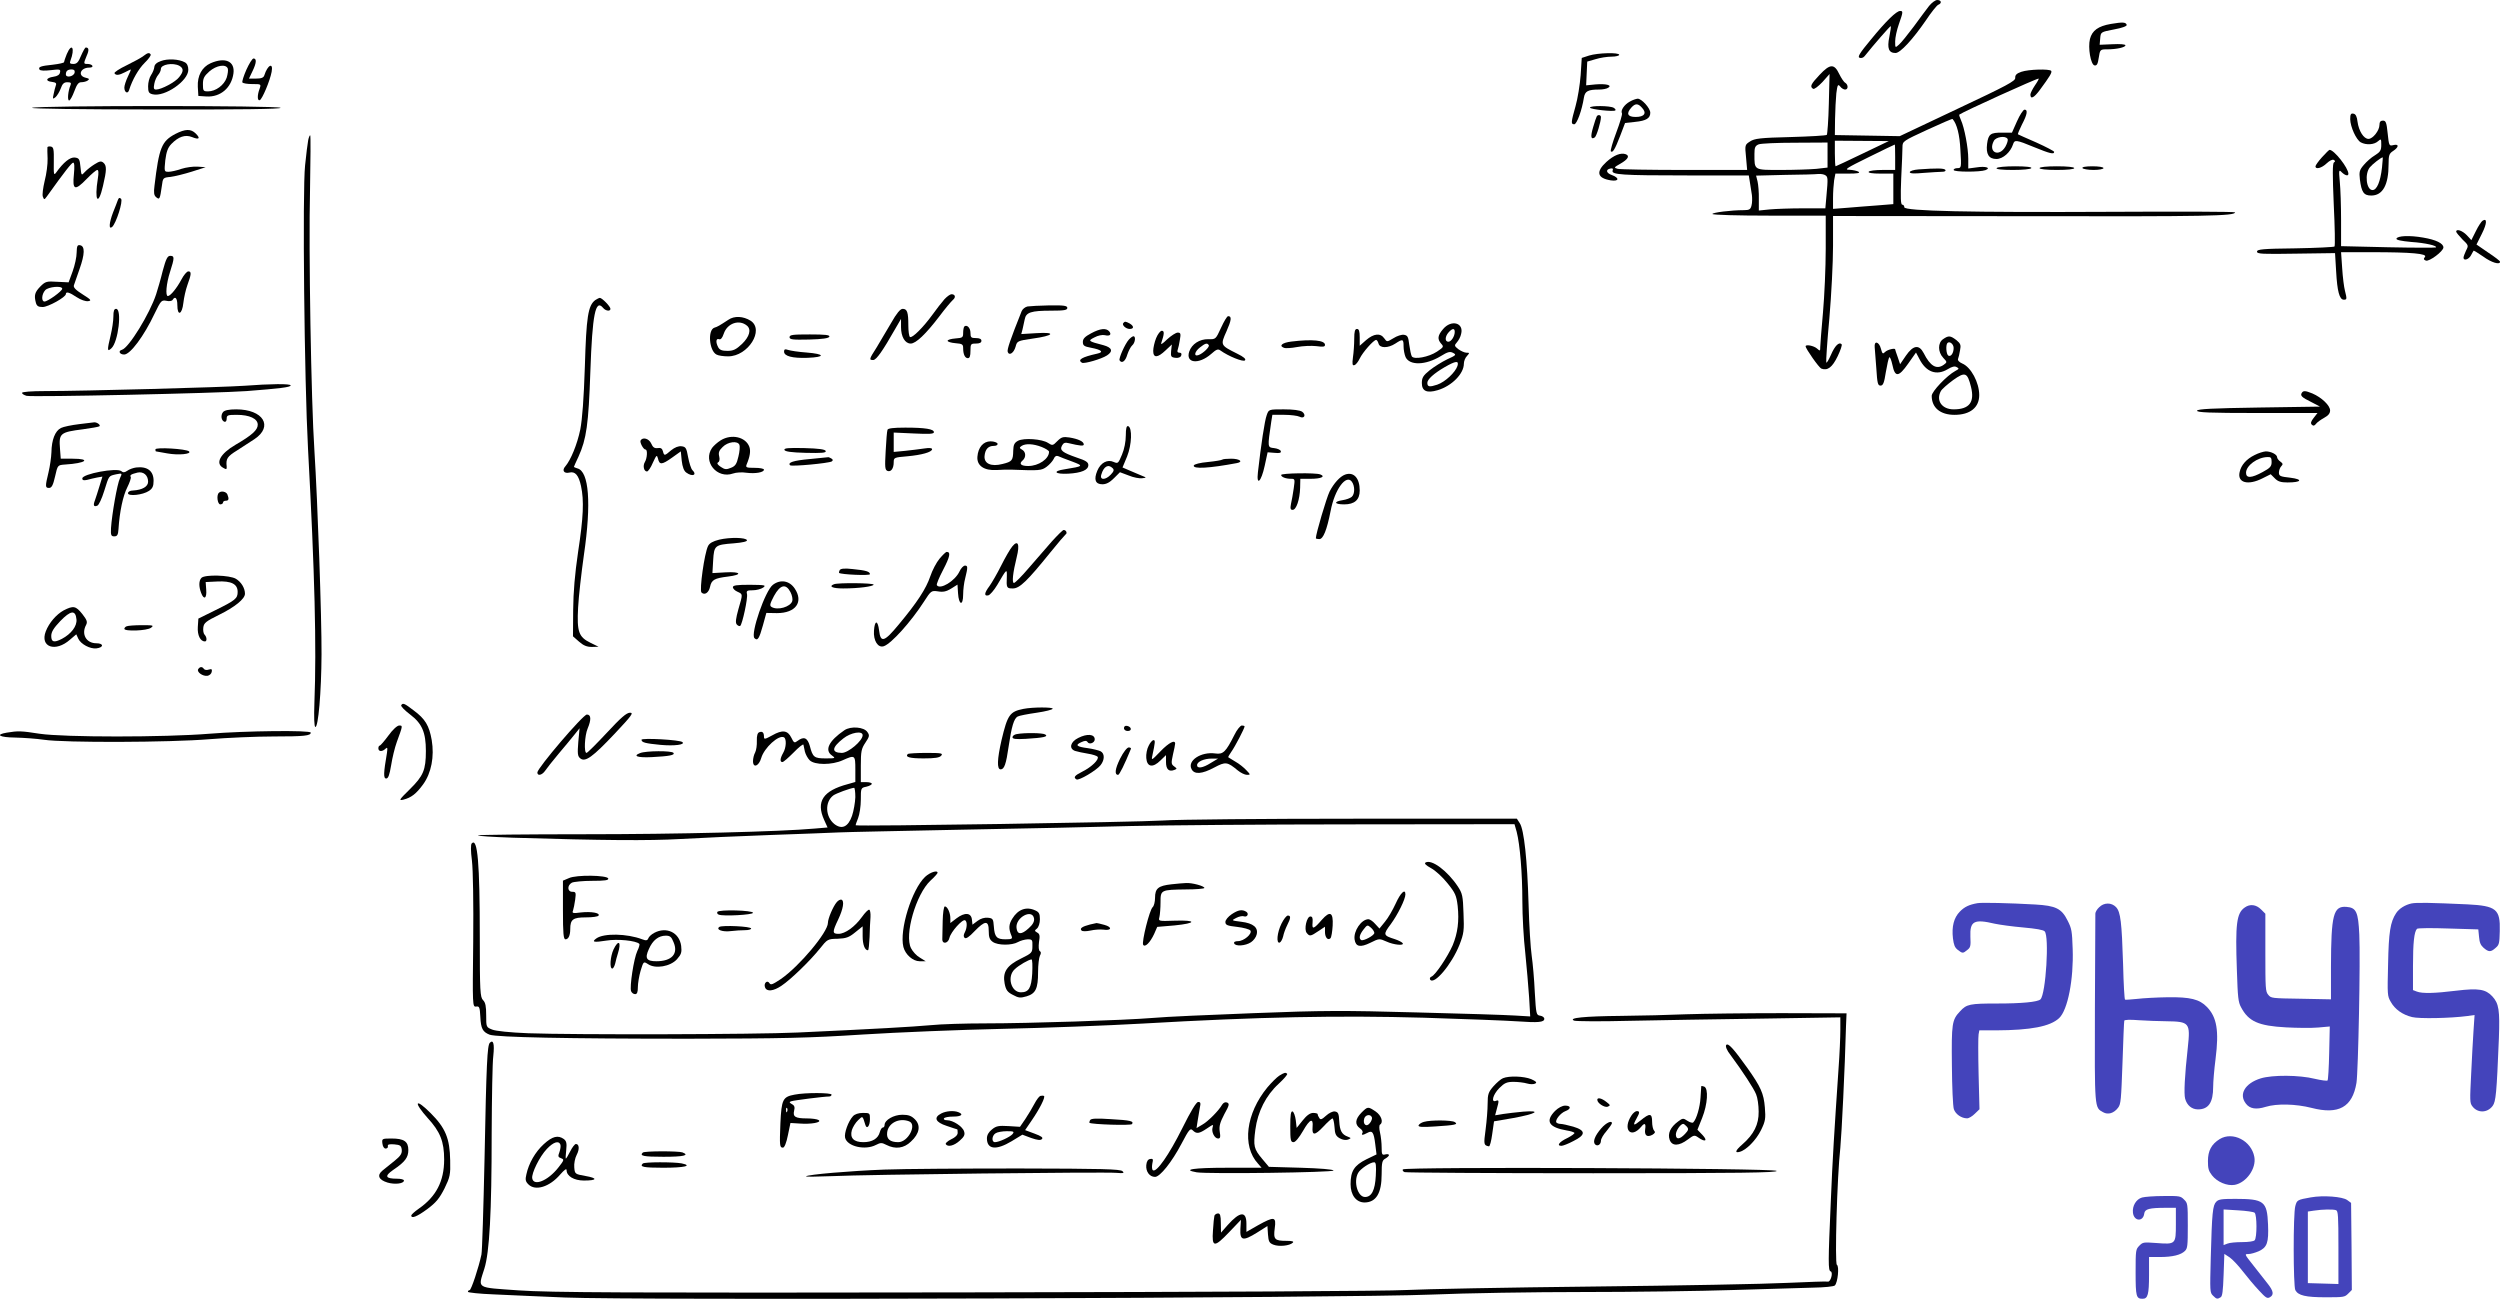 <svg xmlns="http://www.w3.org/2000/svg" version="1.0" width="1368.014pt" height="710.744pt" viewBox="0 0 1368.014 710.744" preserveAspectRatio="xMidYMid meet">
<g transform="translate(-0.956,723) scale(0.1,-0.1)" fill="#000000" stroke="none">
<path d="M10566 7198 c-14 -18 -52 -69 -84 -113 -33 -44 -69 -89 -81 -99 -21 -19 -21 -19 -21 18 0 20 9 62 20 93 24 68 24 73 7 73 -20 0 -77 -55 -161 -158 -60 -72 -73 -94 -61 -98 9 -4 21 0 28 9 51 64 141 167 143 164 2 -2 -2 -29 -8 -59 -13 -63 -3 -88 34 -88 26 0 94 74 165 177 30 45 61 84 69 87 21 8 17 26 -6 26 -10 0 -30 -15 -44 -32z"/>
<path d="M11560 7099 c-69 -12 -102 -36 -114 -82 -12 -48 4 -141 25 -145 13 -2 18 8 23 42 7 45 8 46 45 46 53 0 101 11 101 22 0 6 -30 8 -70 6 l-71 -3 3 35 c3 35 3 35 76 49 44 8 71 18 69 25 -5 15 -21 16 -87 5z"/>
<path d="M375 6934 c-8 -20 -15 -40 -15 -44 0 -4 -27 -10 -61 -14 -67 -7 -82 -12 -73 -27 4 -6 28 -7 61 -3 50 6 55 5 51 -12 -2 -13 -14 -21 -36 -24 -41 -6 -46 -24 -9 -28 22 -3 27 -7 22 -20 -3 -9 -9 -30 -12 -47 -6 -27 -5 -29 10 -17 9 8 22 29 29 48 9 26 18 34 36 34 19 0 23 -4 17 -17 -13 -31 -18 -83 -7 -83 5 0 18 23 28 50 14 38 23 50 38 50 12 0 28 4 35 9 12 8 9 11 -12 16 -44 11 -27 55 21 55 13 0 20 4 17 10 -3 6 -15 10 -26 10 -23 0 -23 1 -5 45 14 31 12 45 -5 45 -4 0 -15 -20 -26 -45 -14 -35 -23 -45 -42 -45 -18 0 -22 4 -16 18 26 68 8 102 -20 36z m43 -101 c-4 -22 -48 -31 -48 -10 0 19 10 27 32 27 13 0 18 -6 16 -17z"/>
<path d="M795 6924 c-11 -9 -53 -32 -92 -51 -40 -19 -70 -39 -67 -44 8 -13 25 -11 58 6 15 8 30 15 31 15 2 0 -5 -18 -16 -40 -10 -21 -19 -48 -19 -59 0 -27 19 -37 26 -14 18 58 52 116 85 149 21 20 36 41 33 46 -7 11 -16 10 -39 -8z"/>
<path d="M8705 6926 l-40 -13 -6 -94 c-4 -52 -16 -128 -28 -170 -25 -89 -26 -99 -7 -99 14 0 42 76 53 147 6 34 22 43 83 43 19 0 42 4 50 10 23 14 -12 23 -71 18 l-50 -5 3 65 3 65 45 13 c25 8 64 14 88 14 23 0 42 5 42 10 0 14 -116 11 -165 -4z"/>
<path d="M890 6896 c-23 -8 -35 -19 -36 -33 -1 -11 -9 -31 -18 -44 -9 -13 -16 -40 -16 -61 0 -32 4 -39 25 -44 65 -16 195 73 195 134 0 20 -7 35 -19 41 -32 18 -95 21 -131 7z m101 -26 c24 -14 24 -31 -1 -62 -20 -27 -98 -68 -126 -68 -13 0 -15 6 -10 32 3 17 13 39 21 48 8 9 15 24 15 33 0 24 65 36 101 17z"/>
<path d="M1358 6849 c-15 -34 -25 -66 -22 -70 3 -5 27 -9 54 -9 49 0 49 0 40 -26 -13 -34 -13 -67 1 -62 13 4 56 106 65 155 10 54 -22 38 -40 -19 -4 -13 -16 -18 -45 -18 l-39 0 19 40 c22 45 24 70 6 70 -7 0 -24 -28 -39 -61z"/>
<path d="M1162 6884 c-47 -21 -73 -68 -70 -129 l3 -50 45 -3 c76 -4 136 47 147 126 9 67 -45 91 -125 56z m94 -29 c3 -8 0 -30 -6 -50 -14 -41 -60 -75 -102 -75 -26 0 -28 3 -28 39 0 32 6 44 35 70 39 34 91 42 101 16z"/>
<path d="M9967 6821 c-49 -52 -55 -65 -36 -77 6 -4 28 13 51 37 l39 44 -4 -163 c-2 -89 -8 -166 -11 -170 -4 -4 -94 -9 -200 -12 -165 -4 -196 -8 -220 -24 -28 -18 -29 -19 -22 -87 l6 -69 -342 0 c-189 0 -353 3 -366 6 -22 6 -22 8 14 28 42 24 53 43 30 52 -27 10 -65 -5 -106 -42 -59 -54 -51 -89 24 -101 45 -7 49 13 6 29 -32 11 -36 31 -7 36 11 2 15 -1 11 -11 -8 -23 46 -27 408 -27 l337 0 6 -37 c3 -21 8 -52 11 -70 2 -17 2 -43 -2 -57 -5 -22 -12 -26 -43 -26 -69 0 -171 -13 -171 -21 0 -5 140 -9 310 -9 l310 0 0 -182 c0 -101 -7 -257 -15 -348 -8 -91 -15 -176 -15 -189 0 -23 -1 -23 -18 -8 -17 15 -62 24 -62 12 0 -13 73 -117 86 -122 34 -13 60 7 89 67 16 33 26 63 22 66 -14 15 -37 -8 -58 -57 -13 -29 -24 -48 -26 -42 -2 6 5 115 17 242 11 128 20 305 20 395 l0 164 1063 -1 c979 -2 1137 1 1137 21 0 4 -303 5 -672 3 -783 -4 -1138 4 -1138 25 0 8 -5 14 -11 14 -9 0 -10 39 -6 143 4 78 7 156 7 173 0 31 4 33 136 94 74 34 136 61 138 59 24 -27 39 -86 43 -170 6 -96 5 -99 -16 -99 -11 0 -21 -4 -21 -10 0 -12 145 -12 174 -1 33 13 0 23 -49 15 l-45 -6 0 53 c0 60 -21 170 -40 212 -7 15 -11 28 -9 30 24 17 420 197 434 197 3 0 -6 -17 -20 -37 -14 -21 -25 -43 -25 -50 0 -28 19 -19 51 24 56 76 68 96 63 105 -8 12 -124 9 -164 -5 -26 -9 -34 -18 -33 -33 2 -17 -45 -42 -315 -169 l-317 -150 -177 3 -178 3 1 87 c1 48 4 111 7 141 6 48 9 52 21 38 7 -10 20 -17 27 -17 18 0 18 26 1 37 -8 4 -22 26 -33 48 -27 57 -50 57 -107 -4z m234 -432 c-79 -38 -145 -69 -147 -69 -2 0 -4 32 -4 70 l0 70 148 -1 147 -1 -144 -69z m-191 -8 l0 -68 -61 -7 c-34 -3 -121 -6 -194 -6 -150 0 -145 -3 -145 88 0 35 4 44 23 52 12 5 102 9 200 9 l177 1 0 -69z m370 -11 l0 -70 -69 0 c-39 0 -73 -4 -76 -10 -4 -6 20 -10 64 -10 l71 0 0 -84 0 -83 -87 -7 c-49 -4 -123 -9 -165 -13 l-78 -6 0 59 c0 32 3 76 6 97 l7 37 71 0 c49 0 66 3 56 10 -8 5 -31 10 -50 11 -31 0 -17 9 105 69 77 38 141 69 143 69 1 1 2 -30 2 -69z m-382 -99 c14 -9 15 -16 6 -113 l-6 -68 -123 0 c-67 0 -149 -3 -182 -6 l-59 -6 0 63 c1 35 -3 79 -7 96 l-8 32 158 4 c87 1 169 3 183 5 14 1 31 -2 38 -7z"/>
<path d="M8928 6674 c-30 -16 -52 -49 -43 -64 3 -5 -11 -52 -31 -105 -20 -53 -33 -99 -30 -103 10 -10 22 9 51 84 l27 71 55 6 c61 6 83 20 83 50 0 25 -47 77 -69 77 -9 -1 -28 -7 -43 -16z m67 -34 c27 -29 13 -50 -35 -50 -45 0 -53 19 -23 52 21 23 36 23 58 -2z"/>
<path d="M185 6640 c-11 -5 277 -9 673 -9 460 -1 691 2 687 9 -8 13 -1331 13 -1360 0z"/>
<path d="M8710 6641 c0 -9 131 -24 139 -15 3 3 -1 9 -9 14 -19 12 -130 13 -130 1z"/>
<path d="M11047 6567 l-28 -63 -54 0 c-63 1 -75 -8 -82 -61 -7 -56 9 -83 51 -83 36 0 77 37 91 80 8 26 16 26 115 -15 88 -36 110 -41 110 -26 0 4 -44 27 -97 51 -54 23 -99 44 -101 45 -2 2 8 26 22 54 29 55 33 81 14 81 -7 0 -26 -29 -41 -63z m-52 -97 c4 -6 -2 -25 -12 -43 -36 -60 -96 -29 -63 32 11 22 64 30 75 11z"/>
<path d="M12870 6578 c1 -43 33 -113 58 -127 30 -16 73 -13 94 6 17 15 18 14 18 -20 0 -30 -6 -39 -35 -57 -19 -11 -46 -35 -61 -53 -23 -27 -26 -37 -21 -79 9 -70 21 -88 62 -88 63 0 95 58 95 171 0 49 3 59 25 73 32 21 33 40 1 32 -23 -6 -24 -3 -31 64 -6 60 -10 70 -26 70 -13 0 -19 -7 -19 -24 0 -30 -36 -76 -60 -76 -26 0 -53 43 -60 94 -3 28 -10 42 -22 44 -14 3 -18 -3 -18 -30z m174 -265 c-9 -78 -28 -123 -52 -123 -34 0 -44 90 -14 125 14 17 60 53 70 54 1 1 -1 -25 -4 -56z"/>
<path d="M8747 6593 c-3 -5 -12 -32 -20 -60 -15 -51 -12 -69 9 -55 10 6 34 86 34 111 0 13 -17 15 -23 4z"/>
<path d="M969 6497 c-75 -40 -89 -74 -114 -283 -5 -39 -3 -53 9 -63 19 -16 21 -10 31 60 6 46 6 47 48 51 23 3 76 16 117 29 l75 24 -43 3 c-24 2 -65 -4 -90 -12 -25 -9 -57 -16 -70 -16 -24 0 -24 1 -18 63 6 47 14 69 33 89 39 40 76 53 113 38 39 -16 48 -8 21 19 -27 27 -57 26 -112 -2z"/>
<path d="M1696 6463 c-3 -16 -11 -77 -17 -138 -15 -140 -4 -1179 16 -1550 37 -684 47 -1084 35 -1390 -3 -82 -1 -131 5 -133 16 -4 33 189 34 398 1 200 -21 829 -39 1115 -18 270 -32 1103 -24 1423 3 166 4 302 1 302 -3 0 -8 -12 -11 -27z"/>
<path d="M269 6423 c-1 -4 0 -32 1 -61 1 -30 -6 -84 -16 -122 -9 -38 -14 -76 -10 -86 7 -18 8 -18 22 1 98 137 136 185 144 185 7 0 8 -22 4 -64 -9 -86 5 -92 68 -27 27 28 54 51 60 51 7 0 8 -16 3 -47 -20 -123 2 -154 28 -41 21 89 21 112 2 128 -12 10 -21 8 -48 -9 -18 -11 -42 -30 -53 -42 -19 -21 -19 -21 -24 27 -4 44 -8 49 -31 52 -26 3 -62 -26 -102 -82 -13 -18 -14 -11 -13 59 1 68 -1 80 -16 83 -10 2 -19 0 -19 -5z"/>
<path d="M12716 6370 c-20 -22 -36 -45 -36 -50 0 -19 34 -10 61 16 16 15 32 23 39 19 9 -5 9 -9 1 -14 -8 -5 -8 -68 -1 -231 6 -122 8 -226 4 -229 -3 -3 -100 -8 -215 -10 -177 -2 -209 -5 -209 -18 0 -13 30 -14 214 -11 l213 3 6 -100 c6 -109 18 -155 42 -155 17 0 18 3 6 50 -5 19 -12 74 -15 123 l-6 87 167 0 c219 0 307 -8 292 -26 -9 -11 -7 -15 5 -20 18 -7 96 51 96 72 0 22 -40 42 -111 54 -74 13 -141 10 -146 -6 -2 -7 26 -13 81 -18 77 -5 145 -21 135 -30 -2 -2 -120 -2 -261 1 l-258 6 0 141 c0 78 -3 172 -7 211 -6 66 -5 69 11 52 19 -18 36 -22 36 -8 0 32 -78 131 -103 131 -3 0 -21 -18 -41 -40z"/>
<path d="M10935 6310 c-4 -6 28 -10 89 -10 52 0 98 4 101 10 4 6 -28 10 -89 10 -52 0 -98 -4 -101 -10z"/>
<path d="M11170 6310 c0 -6 38 -10 95 -10 57 0 95 4 95 10 0 6 -38 10 -95 10 -57 0 -95 -4 -95 -10z"/>
<path d="M11405 6310 c3 -5 31 -10 61 -10 30 0 54 5 54 10 0 6 -27 10 -61 10 -37 0 -58 -4 -54 -10z"/>
<path d="M10508 6303 c-27 -2 -48 -9 -48 -15 0 -8 24 -9 77 -4 42 3 87 6 100 6 14 0 21 4 18 10 -6 10 -49 10 -147 3z"/>
<path d="M654 6134 c-4 -10 -15 -41 -26 -67 -22 -58 -24 -95 -5 -79 22 19 61 142 49 154 -8 8 -13 6 -18 -8z"/>
<path d="M13594 6022 c-6 -4 -23 -29 -36 -56 l-25 -50 -25 27 c-24 25 -58 37 -58 19 0 -4 16 -23 34 -42 34 -32 34 -34 20 -61 -7 -15 -14 -33 -14 -39 0 -19 29 -10 41 13 6 12 13 23 14 25 2 2 25 -13 53 -32 45 -33 92 -47 92 -28 0 4 -30 27 -65 50 l-64 44 30 60 c28 56 29 87 3 70z"/>
<path d="M429 5848 c0 -24 -10 -70 -22 -103 l-22 -60 -62 3 c-58 4 -65 2 -93 -26 -30 -31 -35 -48 -24 -89 5 -18 14 -23 37 -23 30 0 127 54 127 71 0 15 19 10 59 -17 23 -15 49 -24 63 -22 20 3 16 8 -30 37 -38 24 -52 38 -48 50 3 9 17 49 31 89 29 82 30 125 3 130 -15 3 -18 -4 -19 -40z m-79 -198 c0 -13 -79 -70 -97 -70 -18 0 -16 40 4 62 17 19 93 26 93 8z"/>
<path d="M900 5748 c-11 -46 -28 -103 -36 -128 -35 -107 -150 -294 -187 -304 -23 -6 -13 -26 12 -26 33 0 108 100 167 225 34 70 37 74 64 69 15 -4 31 -1 34 5 14 23 26 10 26 -29 0 -62 26 -52 33 13 3 28 13 72 22 97 22 60 23 75 5 75 -8 0 -25 -20 -38 -45 -25 -47 -60 -90 -74 -90 -14 0 -9 67 12 132 25 78 25 88 1 88 -15 0 -23 -16 -41 -82z"/>
<path d="M5178 5593 c-14 -16 -44 -54 -66 -85 -50 -69 -111 -130 -123 -122 -5 3 -9 32 -9 64 0 71 -6 90 -31 90 -13 0 -33 -24 -63 -77 -25 -43 -61 -103 -80 -135 -41 -64 -42 -68 -18 -68 17 0 53 52 120 170 l32 55 0 -45 c0 -53 22 -90 53 -90 28 0 82 51 156 148 32 43 66 83 75 91 17 14 13 31 -8 31 -7 0 -24 -12 -38 -27z"/>
<path d="M3267 5588 c-40 -30 -49 -93 -57 -363 -6 -180 -14 -286 -25 -345 -17 -82 -52 -167 -82 -202 -20 -22 -7 -41 22 -34 32 8 51 -14 64 -74 17 -79 13 -171 -16 -360 -18 -123 -26 -218 -27 -318 l-1 -144 33 -29 c24 -21 42 -29 70 -29 l37 1 -43 21 c-66 32 -76 60 -69 193 3 60 18 191 32 290 41 281 28 456 -36 472 -10 3 -19 7 -19 8 0 1 11 27 25 56 44 97 55 177 65 464 11 316 28 401 70 350 14 -17 40 -20 40 -5 0 13 -46 60 -58 60 -4 0 -16 -6 -25 -12z"/>
<path d="M5632 5553 c-13 -3 -27 -14 -32 -26 -63 -158 -81 -211 -76 -223 8 -22 33 -6 43 29 8 31 11 32 92 44 118 16 133 37 23 30 l-84 -5 7 26 c3 15 9 40 12 55 7 38 35 47 144 47 72 0 89 3 89 15 0 12 -17 15 -97 14 -54 -1 -108 -4 -121 -6z"/>
<path d="M630 5498 c0 -24 -7 -70 -15 -103 -20 -83 -19 -92 4 -71 38 34 59 216 26 216 -11 0 -15 -11 -15 -42z"/>
<path d="M3995 5480 c-49 -32 -59 -38 -76 -43 -38 -12 -29 -126 11 -147 10 -6 39 -10 64 -10 109 0 200 145 123 195 -40 25 -89 28 -122 5z m102 -32 c25 -21 14 -60 -27 -100 -33 -31 -48 -38 -80 -38 -29 0 -42 5 -50 19 -15 28 -13 51 4 45 9 -4 18 6 26 30 19 57 84 80 127 44z"/>
<path d="M6691 5436 c-29 -63 -29 -63 -69 -62 -49 1 -91 -27 -105 -68 -21 -64 52 -72 120 -13 29 26 38 29 51 19 43 -31 124 -64 134 -54 7 7 -6 19 -43 37 -92 46 -92 46 -58 122 27 61 30 83 9 83 -6 0 -23 -29 -39 -64z m-67 -95 c6 -9 -31 -45 -56 -54 -28 -10 -22 19 8 42 29 23 40 26 48 12z"/>
<path d="M6157 5463 c-11 -10 13 -33 34 -33 25 0 24 16 0 30 -23 12 -26 12 -34 3z"/>
<path d="M7906 5429 c-30 -35 -32 -55 -10 -80 15 -16 13 -19 -23 -43 -45 -30 -126 -45 -138 -26 -4 7 -10 35 -14 64 -5 43 -9 51 -29 54 -12 2 -38 -6 -58 -19 -35 -21 -35 -21 -50 0 -21 30 -57 26 -99 -10 l-35 -31 0 46 c0 34 -4 46 -15 46 -11 0 -15 -13 -15 -54 0 -29 -3 -75 -7 -101 -5 -38 -3 -47 8 -43 8 2 21 19 29 36 16 34 76 102 90 102 4 0 10 -9 13 -20 7 -26 52 -26 92 0 41 27 45 25 45 -15 0 -19 5 -45 11 -59 22 -47 109 -45 192 5 39 24 51 27 68 18 19 -10 17 -13 -32 -35 -29 -14 -72 -41 -96 -60 -36 -29 -43 -41 -43 -70 0 -44 27 -57 87 -39 77 23 143 90 143 145 0 13 7 32 17 42 15 17 15 18 -3 18 -10 0 -30 9 -44 19 -23 18 -23 21 -8 38 9 10 20 30 23 46 16 61 -54 80 -99 26z m64 -15 c0 -24 -19 -54 -35 -54 -20 0 -19 29 2 52 20 22 33 23 33 2z m15 -186 c-11 -35 -67 -88 -111 -103 -42 -14 -54 -12 -54 10 0 19 35 51 95 86 61 35 79 37 70 7z"/>
<path d="M5286 5443 c-3 -4 -6 -19 -6 -34 0 -26 -3 -28 -42 -31 -24 -2 -43 -7 -43 -13 0 -5 19 -11 43 -13 37 -3 42 -6 42 -27 0 -34 10 -55 26 -55 10 0 14 12 14 40 0 38 2 40 30 40 20 0 30 5 30 15 0 10 -10 15 -30 15 -26 0 -30 3 -30 29 0 27 -20 47 -34 34z"/>
<path d="M5980 5406 c-34 -18 -45 -30 -45 -47 0 -20 7 -25 45 -32 58 -11 71 -24 34 -32 -85 -19 -110 -34 -84 -50 12 -7 106 20 137 40 35 23 28 43 -19 56 -85 22 -87 24 -49 43 18 10 43 15 56 12 27 -7 39 3 24 21 -17 19 -49 16 -99 -11z"/>
<path d="M6336 5380 c-9 -22 -16 -54 -16 -70 0 -40 24 -39 68 3 l34 32 -4 -35 c-3 -31 0 -35 23 -38 17 -2 29 3 32 12 4 10 1 16 -9 16 -11 0 -14 6 -10 16 3 9 9 33 12 55 6 33 4 39 -12 39 -10 0 -36 -17 -58 -37 -24 -24 -36 -31 -32 -20 17 50 18 67 3 67 -8 0 -22 -18 -31 -40z"/>
<path d="M4330 5385 c0 -13 16 -15 107 -13 74 2 108 7 111 16 3 9 -23 12 -107 12 -93 0 -111 -2 -111 -15z"/>
<path d="M6187 5372 c-21 -23 -57 -104 -51 -114 12 -19 32 -5 42 31 7 21 19 44 27 51 16 13 21 50 7 50 -5 0 -16 -8 -25 -18z"/>
<path d="M10642 5374 c-29 -20 -29 -70 1 -102 22 -23 22 -24 3 -38 -39 -28 -74 -8 -110 64 -25 48 -57 44 -97 -14 l-32 -47 -13 39 c-8 22 -14 40 -14 42 0 9 -41 -1 -54 -13 -14 -14 -16 -12 -24 17 -10 39 -38 46 -34 8 1 -14 5 -67 9 -117 5 -80 8 -93 23 -93 14 0 20 15 29 74 7 41 15 77 19 81 4 3 11 -15 17 -42 14 -69 34 -67 86 7 l43 61 18 -34 c37 -74 95 -94 156 -57 23 14 38 18 49 11 14 -7 13 -10 -8 -21 -46 -25 -129 -112 -129 -136 0 -65 47 -104 125 -104 85 0 135 40 135 108 0 69 -45 153 -93 173 -16 7 -26 17 -23 25 3 7 8 28 11 47 6 29 3 37 -20 56 -33 25 -43 26 -73 5z m58 -48 c0 -28 -15 -50 -29 -42 -12 8 -15 58 -5 69 12 12 34 -6 34 -27z m95 -213 c21 -84 -9 -123 -95 -123 -64 0 -98 48 -70 100 6 11 36 37 67 60 66 47 78 43 98 -37z"/>
<path d="M7076 5361 c-50 -6 -70 -23 -41 -34 8 -4 41 -2 72 4 32 6 79 8 105 5 38 -5 48 -4 48 7 0 25 -70 32 -184 18z"/>
<path d="M4300 5306 c0 -25 45 -37 129 -34 99 4 95 21 -6 29 -43 3 -88 10 -100 14 -18 6 -23 4 -23 -9z"/>
<path d="M1345 5119 c-108 -8 -879 -29 -1087 -29 -77 0 -128 -4 -128 -10 0 -5 11 -12 25 -16 32 -8 1039 14 1204 26 180 14 241 21 241 31 0 10 -110 9 -255 -2z"/>
<path d="M12605 5080 c-9 -15 -1 -24 52 -50 l48 -25 -334 -5 c-255 -4 -335 -8 -339 -17 -3 -10 67 -13 328 -13 l331 0 -21 -27 c-15 -19 -18 -29 -10 -37 8 -8 15 -6 23 5 7 9 27 23 45 33 22 12 32 24 32 40 0 27 -46 71 -97 93 -39 16 -50 16 -58 3z"/>
<path d="M1230 4975 c-14 -17 -10 -47 8 -53 7 -2 12 5 12 17 0 19 6 21 55 21 70 0 115 -21 115 -54 0 -29 -31 -57 -122 -110 -84 -49 -112 -102 -67 -126 17 -10 20 -9 19 7 -5 43 3 55 58 89 31 20 73 47 94 61 105 70 48 163 -100 163 -40 0 -64 -5 -72 -15z"/>
<path d="M6941 4958 c-11 -29 -31 -162 -48 -312 -9 -78 18 -53 37 35 l16 74 38 -3 c29 -3 37 0 34 10 -3 7 -19 14 -37 16 -36 4 -36 2 -15 145 l6 37 65 0 c35 0 73 -5 83 -10 26 -14 39 9 15 27 -12 8 -48 13 -101 13 -82 0 -82 0 -93 -32z"/>
<path d="M442 4909 c-41 -5 -85 -14 -99 -21 -32 -16 -51 -65 -52 -133 -1 -27 -8 -77 -16 -110 -19 -78 -18 -85 3 -85 14 0 22 14 33 63 14 62 14 62 54 65 115 7 147 32 41 32 l-64 0 -4 53 c-7 86 0 92 126 108 44 6 84 13 89 16 10 6 -12 23 -28 22 -5 -1 -43 -5 -83 -10z"/>
<path d="M6170 4847 c0 -33 -8 -75 -21 -105 -20 -48 -22 -50 -45 -40 -34 16 -72 -4 -90 -48 -20 -48 -11 -74 28 -74 21 0 40 10 63 33 l33 33 48 -18 c26 -11 59 -17 73 -15 26 3 26 3 -4 15 -16 7 -46 19 -66 28 l-37 16 25 60 c26 65 29 158 6 166 -9 3 -13 -12 -13 -51z m-72 -179 c9 -9 7 -17 -10 -35 -29 -31 -62 -31 -52 0 13 45 38 59 62 35z"/>
<path d="M4866 4878 c-3 -7 -7 -59 -10 -116 -5 -89 -4 -103 10 -109 19 -7 34 13 34 48 0 25 3 26 73 32 79 7 137 23 137 39 0 7 -16 8 -42 4 -24 -4 -71 -9 -105 -13 l-63 -6 0 53 0 53 110 -5 c84 -4 110 -3 110 7 0 17 -47 25 -157 25 -66 0 -95 -4 -97 -12z"/>
<path d="M3954 4821 c-18 -11 -39 -30 -48 -42 -52 -75 27 -171 115 -140 16 6 50 8 74 4 48 -6 95 2 95 17 0 6 -23 10 -51 10 -45 0 -50 2 -44 18 19 45 23 75 15 97 -20 54 -97 72 -156 36z m102 -26 c3 -8 1 -37 -6 -64 -9 -40 -17 -52 -41 -61 -24 -10 -33 -10 -55 5 -18 12 -23 20 -15 25 8 4 10 17 6 33 -5 20 -1 32 19 51 28 29 83 36 92 11z"/>
<path d="M5795 4816 c-24 -25 -27 -25 -50 -10 -33 22 -133 29 -165 12 -20 -11 -25 -22 -26 -54 -1 -54 -6 -60 -59 -73 -62 -16 -101 2 -98 43 3 37 20 56 50 56 15 0 23 5 21 13 -3 6 -20 12 -38 12 -40 0 -68 -33 -72 -84 -4 -49 36 -77 105 -73 29 2 66 3 82 2 152 -6 164 -5 192 16 15 11 32 30 38 42 6 15 15 20 25 16 8 -4 42 -17 75 -29 66 -25 65 -26 -40 -43 -68 -10 -54 -28 20 -24 72 4 110 20 110 47 0 16 -14 25 -63 41 -80 28 -95 40 -81 66 8 15 17 18 36 13 63 -15 83 -17 83 -7 0 16 -30 30 -78 38 -35 5 -44 3 -67 -20z m-85 -32 c22 -9 40 -20 40 -26 0 -39 -57 -78 -114 -78 -40 0 -52 12 -31 30 20 17 19 47 -2 59 -16 9 -16 12 -3 21 22 14 64 12 110 -6z"/>
<path d="M3515 4820 c-6 -10 15 -50 27 -50 12 0 9 -48 -4 -69 -12 -20 -5 -51 12 -51 6 0 21 21 32 48 20 43 22 45 28 23 8 -36 21 -35 76 4 l49 35 5 -51 c4 -34 12 -56 25 -65 34 -25 61 -13 33 14 -7 7 -17 39 -23 70 -9 51 -13 57 -36 60 -17 2 -37 -6 -57 -22 -36 -31 -38 -32 -45 -5 -4 15 -12 20 -29 17 -17 -2 -26 4 -35 25 -12 27 -46 37 -58 17z"/>
<path d="M860 4771 c0 -6 1 -11 3 -11 2 0 30 -5 62 -11 60 -11 135 -4 119 11 -15 14 -184 24 -184 11z"/>
<path d="M4302 4768 c3 -9 37 -14 117 -16 88 -2 112 0 109 10 -3 9 -37 14 -117 16 -88 2 -112 0 -109 -10z"/>
<path d="M12347 4740 c-45 -22 -74 -55 -82 -93 -14 -59 46 -75 126 -34 l44 22 22 -22 c17 -18 34 -23 70 -23 77 0 87 17 15 26 -55 6 -62 9 -62 28 0 12 6 28 13 35 10 10 9 15 -5 25 -10 7 -18 18 -18 24 0 15 -33 32 -62 32 -13 -1 -40 -9 -61 -20z m93 -38 c0 -24 -8 -33 -49 -55 -62 -34 -91 -35 -91 -4 0 39 62 85 118 86 18 1 22 -4 22 -27z"/>
<path d="M4440 4718 c-89 -8 -122 -19 -107 -34 8 -8 211 11 228 21 8 6 7 10 -2 16 -8 5 -16 8 -19 7 -3 0 -48 -5 -100 -10z"/>
<path d="M6698 4715 c-3 -3 -38 -9 -78 -13 -44 -4 -75 -12 -78 -19 -6 -21 87 -15 236 13 37 7 15 24 -32 24 -23 0 -45 -2 -48 -5z"/>
<path d="M755 4672 c-16 -2 -38 -10 -49 -18 -14 -10 -23 -11 -33 -2 -24 20 -213 -15 -213 -40 0 -10 7 -12 26 -8 15 4 39 10 55 13 l29 5 -16 -52 c-9 -30 -20 -64 -25 -78 -11 -28 -6 -37 13 -29 8 2 25 39 38 81 27 86 23 81 67 91 32 6 32 6 19 -22 -15 -30 -44 -197 -49 -273 -2 -39 1 -45 18 -45 16 0 21 8 23 40 6 96 25 183 48 228 13 26 22 52 19 57 -6 10 1 15 37 24 32 7 58 -14 58 -50 0 -27 -32 -45 -82 -48 -17 0 -28 -7 -28 -15 0 -18 81 -10 115 13 19 13 25 25 25 55 0 54 -34 80 -95 73z"/>
<path d="M7020 4631 c0 -11 25 -21 54 -21 22 0 22 -2 15 -52 -4 -29 -11 -68 -15 -85 -5 -26 -3 -33 9 -33 20 0 39 56 41 121 l1 49 57 0 c56 0 83 12 52 24 -25 10 -214 7 -214 -3z"/>
<path d="M7370 4633 c-28 -10 -62 -48 -85 -93 -17 -35 -75 -231 -75 -255 0 -3 9 -5 19 -5 21 0 41 48 62 155 22 117 85 202 116 159 17 -23 17 -68 -1 -83 -8 -7 -30 -15 -50 -18 -51 -8 -45 -23 9 -23 57 0 85 25 85 76 0 68 -33 104 -80 87z"/>
<path d="M1207 4533 c-14 -13 -7 -63 8 -63 8 0 15 5 15 10 0 6 7 10 15 10 16 0 19 9 9 34 -6 16 -35 22 -47 9z"/>
<path d="M5766 4268 c-30 -35 -87 -100 -126 -145 -39 -46 -76 -83 -82 -83 -12 0 -6 56 15 141 18 71 7 97 -24 59 -12 -14 -39 -61 -61 -105 -22 -44 -51 -94 -64 -112 -28 -37 -31 -56 -7 -51 10 2 32 28 50 58 52 89 53 90 52 45 -3 -62 -1 -65 33 -65 37 0 79 41 205 197 41 51 79 95 84 99 10 6 3 24 -11 24 -5 0 -33 -28 -64 -62z"/>
<path d="M3945 4277 c-35 -9 -53 -19 -61 -35 -20 -40 -48 -242 -36 -254 17 -17 40 -2 47 31 8 38 24 47 98 56 82 10 72 28 -14 23 l-71 -4 4 69 c5 83 9 86 114 94 48 4 73 10 71 17 -5 15 -92 17 -152 3z"/>
<path d="M5151 4173 c-17 -20 -40 -64 -51 -97 -23 -68 -72 -143 -173 -264 -79 -96 -99 -101 -107 -32 -7 58 -24 58 -28 -1 -4 -55 22 -96 54 -85 41 14 148 133 219 243 39 61 41 62 77 57 28 -5 46 -1 72 15 l35 22 3 -47 c4 -66 28 -72 28 -7 0 26 5 66 11 88 15 61 15 70 -1 70 -8 0 -22 -14 -30 -32 -25 -53 -107 -102 -124 -75 -3 5 13 43 35 85 37 71 42 97 19 97 -5 0 -22 -17 -39 -37z"/>
<path d="M4605 4111 c-4 -7 -5 -14 -4 -16 11 -9 169 -16 169 -7 0 14 -21 21 -94 28 -44 5 -65 3 -71 -5z"/>
<path d="M1112 4068 c-15 -15 -15 -48 -2 -82 15 -41 32 -31 28 17 l-3 42 63 3 c78 4 112 -14 112 -57 0 -36 -12 -46 -124 -101 l-91 -45 -3 -46 c-3 -45 14 -79 39 -79 12 0 11 24 -2 37 -6 6 -9 23 -7 39 3 25 14 34 85 69 88 43 143 88 143 116 0 31 -21 65 -50 82 -34 20 -169 24 -188 5z"/>
<path d="M4239 4030 c-42 -31 -124 -269 -101 -292 17 -17 26 -3 46 69 l19 69 58 -1 c103 0 147 61 97 135 -29 43 -78 51 -119 20z m96 -40 c9 -17 13 -39 10 -49 -10 -32 -81 -53 -114 -32 -11 7 -8 18 14 60 34 62 65 69 90 21z"/>
<path d="M4573 4033 c-31 -12 -8 -23 50 -23 84 0 167 11 167 21 0 9 -196 11 -217 2z"/>
<path d="M4020 4017 c0 -8 11 -19 25 -25 30 -14 30 -10 5 -96 -14 -51 -17 -73 -9 -83 6 -7 15 -11 19 -8 11 7 43 153 37 175 -4 17 0 20 32 20 20 0 46 7 57 15 17 13 10 14 -73 15 -71 0 -93 -3 -93 -13z"/>
<path d="M358 3890 c-40 -22 -80 -68 -98 -115 -33 -86 53 -116 133 -45 l34 29 11 -24 c14 -30 65 -57 99 -53 41 5 41 28 0 28 -56 0 -84 50 -56 101 8 16 4 27 -21 59 -36 45 -49 47 -102 20z m70 -49 c4 -37 -29 -80 -80 -107 -43 -22 -58 -18 -58 16 0 22 13 43 49 81 57 59 84 63 89 10z"/>
<path d="M703 3803 c-7 -2 -13 -9 -13 -14 0 -15 124 -11 146 6 17 13 13 14 -51 14 -38 0 -76 -3 -82 -6z"/>
<path d="M1094 3568 c-9 -15 25 -40 51 -36 11 2 21 11 23 21 3 15 0 18 -16 13 -11 -4 -23 -2 -27 4 -8 13 -22 13 -31 -2z"/>
<path d="M2205 3371 c-3 -6 19 -28 49 -51 65 -49 86 -98 86 -199 0 -105 -14 -137 -88 -210 -58 -57 -62 -63 -36 -57 44 11 71 32 109 84 45 62 62 152 47 242 -14 80 -36 116 -98 162 -52 40 -60 43 -69 29z"/>
<path d="M5610 3351 c-75 -15 -87 -32 -120 -171 -24 -105 -26 -160 -5 -160 20 0 30 28 44 126 16 109 29 152 49 163 9 5 56 14 105 21 48 7 87 17 87 22 0 9 -109 9 -160 -1z"/>
<path d="M3330 3220 c-56 -60 -106 -110 -111 -110 -15 0 -10 95 6 133 21 50 19 77 -4 77 -21 0 -271 -293 -271 -317 0 -21 26 -15 43 10 8 12 41 54 73 92 33 39 72 86 87 105 l28 35 -7 -75 c-5 -64 -4 -78 11 -90 27 -22 67 7 188 135 94 100 105 115 84 115 -19 0 -50 -27 -127 -110z"/>
<path d="M2135 3205 c-22 -30 -43 -54 -47 -55 -5 0 -8 -7 -8 -15 0 -18 21 -20 39 -2 11 10 12 6 8 -23 -19 -111 -20 -140 -4 -140 11 0 18 19 27 73 6 39 20 97 31 127 33 90 33 90 13 90 -11 0 -36 -23 -59 -55z"/>
<path d="M6160 3246 c0 -10 9 -16 21 -16 24 0 21 23 -4 28 -10 2 -17 -3 -17 -12z"/>
<path d="M6764 3208 c-47 -93 -61 -107 -104 -101 -79 11 -155 -40 -130 -86 15 -30 57 -27 124 9 62 33 71 32 129 -16 16 -13 38 -24 50 -24 20 0 20 1 -4 26 -13 14 -39 35 -59 46 -19 12 -37 23 -39 24 -2 2 6 15 17 31 20 28 72 128 72 138 0 3 -7 5 -15 5 -8 0 -27 -23 -41 -52z m-129 -153 c-44 -28 -75 -32 -75 -12 0 19 38 36 80 36 l35 0 -40 -24z"/>
<path d="M4630 3234 c-85 -58 -110 -109 -68 -138 21 -15 20 -16 -34 -16 -63 0 -71 6 -87 68 -13 45 -32 54 -67 28 -17 -13 -20 -12 -34 17 -20 41 -49 45 -105 13 -40 -22 -45 -23 -45 -7 0 23 -9 31 -26 24 -9 -3 -14 -19 -13 -47 1 -23 -3 -51 -9 -63 -7 -12 -12 -34 -12 -48 0 -40 32 -28 45 17 16 56 97 130 125 113 14 -9 12 -56 -5 -85 -17 -30 -19 -50 -4 -50 6 0 33 24 61 52 28 29 52 48 54 43 1 -6 5 -22 8 -38 4 -15 15 -36 26 -47 27 -27 122 -27 181 0 67 30 69 29 69 -50 l0 -69 -42 -12 c-135 -36 -174 -95 -129 -195 l19 -42 -71 -6 c-189 -17 -747 -31 -1264 -31 -314 0 -574 -3 -578 -6 -3 -4 83 -9 192 -13 498 -15 739 -17 917 -7 104 6 327 16 495 22 168 6 335 12 371 14 36 2 340 8 675 15 336 6 752 15 925 20 173 4 716 9 1206 9 l891 1 12 -42 c18 -70 31 -228 31 -380 0 -79 7 -206 16 -283 8 -77 17 -186 21 -243 l6 -104 -84 5 c-46 3 -289 11 -539 17 -397 11 -510 11 -890 -4 -239 -9 -487 -20 -550 -26 -156 -13 -680 -30 -920 -30 -107 0 -242 -4 -300 -10 -102 -9 -291 -20 -725 -40 -236 -11 -1223 -13 -1475 -4 -100 4 -178 12 -197 20 -33 13 -33 14 -33 78 0 50 -4 70 -17 83 -16 16 -18 47 -18 343 0 409 -12 548 -44 515 -6 -7 -6 -40 1 -95 6 -49 9 -234 7 -443 -4 -353 -4 -357 16 -355 18 3 20 -4 23 -57 3 -64 13 -82 51 -97 39 -14 420 -22 1086 -22 517 1 663 4 955 23 190 12 533 26 763 31 231 5 577 18 770 29 640 37 1075 45 1537 32 228 -7 460 -16 515 -20 112 -8 145 -5 145 14 0 8 -10 15 -22 17 -22 3 -23 8 -30 128 -3 69 -11 159 -17 200 -6 41 -14 167 -17 280 -7 245 -25 410 -48 445 l-16 25 -893 0 c-491 0 -962 -4 -1047 -10 -138 -9 -1671 -33 -1678 -26 -1 2 5 19 13 39 8 20 15 65 15 101 0 63 0 65 30 71 17 4 30 11 30 16 0 5 -13 9 -30 9 l-30 0 0 90 c0 79 3 93 25 126 22 33 24 40 11 58 -18 28 -91 34 -126 10z m100 -27 c0 -31 -79 -97 -114 -97 -58 1 -56 29 8 79 41 33 106 44 106 18z m-40 -339 c-1 -29 -9 -75 -18 -102 -21 -61 -56 -77 -97 -45 -49 40 -53 120 -6 156 14 11 93 40 114 42 4 1 7 -23 7 -51z"/>
<path d="M47 3221 c-66 -11 -41 -26 46 -27 45 -1 116 -6 157 -12 111 -17 690 -15 905 3 99 8 257 15 352 15 169 0 203 4 203 21 0 14 -357 10 -555 -6 -246 -20 -794 -20 -929 0 -103 16 -117 16 -179 6z"/>
<path d="M5573 3213 c-13 -2 -23 -10 -23 -17 0 -10 18 -12 73 -9 98 6 125 12 106 24 -14 9 -114 10 -156 2z"/>
<path d="M5910 3192 c-43 -21 -53 -58 -18 -71 13 -4 44 -11 70 -15 26 -4 50 -12 54 -17 9 -15 -33 -56 -83 -81 -44 -22 -51 -32 -33 -43 13 -8 109 49 132 78 23 29 23 64 0 76 -10 5 -42 13 -70 17 -62 8 -71 17 -35 33 20 9 28 9 34 0 9 -15 39 -4 39 15 0 29 -41 33 -90 8z"/>
<path d="M3520 3182 c0 -15 22 -20 104 -28 76 -7 136 1 120 15 -13 13 -224 24 -224 13z"/>
<path d="M6295 3149 c-9 -16 -15 -47 -13 -67 4 -50 36 -55 78 -13 l30 29 0 -38 c0 -40 16 -55 46 -43 15 6 15 7 -1 19 -17 12 -17 19 -7 65 7 28 12 55 12 60 0 23 -35 5 -81 -43 -47 -49 -50 -51 -44 -24 16 74 17 86 7 86 -7 0 -19 -14 -27 -31z"/>
<path d="M6139 3079 c-28 -57 -32 -89 -11 -89 7 0 34 54 70 142 2 4 -3 8 -12 8 -9 0 -29 -25 -47 -61z"/>
<path d="M3512 3109 c-42 -16 -14 -26 65 -22 96 5 126 11 118 23 -8 13 -152 12 -183 -1z"/>
<path d="M4977 3104 c-16 -17 11 -24 87 -24 62 0 87 4 96 15 11 13 1 15 -82 15 -52 0 -98 -3 -101 -6z"/>
<path d="M7810 2510 c-8 -5 2 -15 31 -31 24 -13 64 -50 90 -83 42 -52 48 -66 55 -123 9 -84 0 -149 -27 -215 -27 -62 -95 -164 -116 -172 -8 -3 -11 -10 -8 -16 21 -33 118 82 161 190 24 62 26 78 22 172 -3 95 -6 109 -31 147 -57 86 -144 151 -177 131z"/>
<path d="M5072 2432 c-73 -69 -142 -291 -119 -384 11 -42 52 -78 89 -78 l33 0 -32 20 c-18 10 -39 33 -48 51 -38 72 27 296 106 370 22 20 39 39 39 43 0 16 -41 3 -68 -22z"/>
<path d="M3123 2425 l-33 -14 0 -161 c0 -130 3 -160 14 -160 16 0 26 21 26 56 0 53 15 64 85 64 35 0 67 4 70 10 9 15 -41 23 -97 17 -44 -6 -49 -4 -43 10 3 10 9 36 12 60 5 39 4 43 -16 43 -27 0 -29 35 -2 50 11 5 61 10 111 10 69 0 91 3 88 13 -7 18 -174 21 -215 2z"/>
<path d="M6419 2391 c-71 -8 -89 -22 -89 -74 0 -22 -6 -45 -13 -51 -17 -14 -61 -191 -52 -206 10 -16 38 12 60 59 l17 39 94 8 c122 12 124 30 2 26 -90 -3 -90 -3 -84 20 3 13 6 49 6 80 0 69 1 69 140 71 55 0 100 4 100 8 0 11 -69 29 -100 27 -14 0 -50 -4 -81 -7z"/>
<path d="M7647 2286 c-16 -35 -42 -80 -59 -100 l-30 -37 -24 26 c-12 14 -29 25 -36 25 -39 0 -83 -65 -76 -111 6 -40 31 -45 86 -18 48 24 50 24 88 7 41 -19 99 -24 89 -9 -3 5 -22 15 -43 22 -64 20 -65 25 -22 82 38 52 80 136 80 163 0 34 -27 8 -53 -50z m-117 -161 c0 -14 -60 -46 -72 -39 -14 9 -9 30 13 58 20 26 22 26 40 10 11 -9 19 -23 19 -29z"/>
<path d="M4588 2293 c-19 -22 -48 -89 -48 -113 0 -51 -156 -237 -257 -307 -45 -30 -56 -35 -63 -23 -12 20 -33 -1 -24 -23 9 -25 46 -21 90 9 51 34 155 135 209 202 42 53 44 54 98 55 46 2 62 7 96 35 l41 33 0 -54 c0 -46 12 -77 29 -77 4 0 7 33 9 73 1 39 3 89 5 109 1 21 -2 39 -7 40 -5 2 -23 -16 -40 -40 -39 -54 -92 -92 -128 -92 -34 0 -35 9 -2 78 28 59 35 103 18 109 -6 2 -18 -4 -26 -14z"/>
<path d="M5168 2190 c-1 -44 -2 -88 -2 -97 -2 -32 32 -27 39 5 7 32 72 105 86 96 12 -7 11 -41 -2 -66 -7 -13 -8 -23 -1 -30 7 -7 25 5 54 36 58 60 78 61 78 2 0 -35 5 -48 22 -60 28 -20 105 -20 138 -1 14 8 37 14 53 15 25 0 27 -3 26 -37 0 -36 -3 -39 -62 -68 -78 -38 -102 -74 -90 -137 7 -35 15 -47 45 -62 31 -17 41 -18 75 -8 50 15 63 42 63 133 0 39 5 79 10 89 7 13 7 21 0 25 -7 4 -8 24 -5 50 6 34 4 45 -10 52 -15 9 -15 11 -1 22 9 8 16 29 16 51 0 30 -5 39 -25 48 -49 23 -95 6 -126 -45 -20 -32 -21 -55 -4 -95 6 -15 1 -18 -33 -18 -48 0 -60 12 -64 70 -3 41 -5 45 -32 48 -18 2 -40 -4 -57 -17 l-28 -21 -3 28 c-4 38 -39 41 -84 7 l-34 -26 0 26 c0 30 -16 65 -30 65 -6 0 -11 -36 -12 -80z m500 13 c2 -16 -7 -33 -30 -53 -39 -36 -62 -35 -66 2 -7 58 88 108 96 51z m-10 -300 c-5 -80 -19 -103 -62 -103 -54 0 -78 87 -33 127 23 22 76 52 91 53 5 0 6 -34 4 -77z"/>
<path d="M3935 2240 c-3 -5 0 -13 8 -15 24 -10 187 -1 187 10 0 14 -186 19 -195 5z"/>
<path d="M6749 2227 c-19 -13 -34 -31 -34 -42 0 -17 10 -21 64 -27 35 -4 68 -13 73 -20 11 -18 -36 -58 -68 -58 -16 0 -24 -5 -21 -12 6 -18 62 -14 92 6 14 9 28 28 31 42 10 38 -18 62 -84 70 -55 7 -55 7 -28 21 15 8 34 12 42 9 18 -7 30 14 13 25 -23 14 -44 10 -80 -14z"/>
<path d="M7243 2197 c-45 -52 -55 -55 -51 -16 2 25 -1 34 -12 34 -20 0 -36 -71 -20 -90 16 -20 21 -19 64 10 l36 24 0 -29 c0 -30 16 -48 30 -34 5 5 10 36 12 69 4 73 -14 83 -59 32z"/>
<path d="M7022 2176 c-24 -48 -30 -110 -10 -104 7 3 15 18 19 34 3 16 13 43 22 61 20 39 21 53 4 53 -8 0 -23 -20 -35 -44z"/>
<path d="M5974 2171 c-42 -11 -58 -21 -46 -33 5 -5 25 -5 49 0 21 5 53 7 70 5 46 -7 50 14 6 26 -21 6 -40 10 -43 10 -3 -1 -19 -4 -36 -8z"/>
<path d="M3946 2158 c-21 -15 18 -29 63 -23 24 3 59 5 77 5 19 0 34 4 34 9 0 12 -157 19 -174 9z"/>
<path d="M3589 2125 c-15 -8 -29 -21 -32 -30 -5 -12 -12 -13 -33 -5 -84 32 -211 34 -251 5 -28 -20 -14 -23 55 -12 59 10 163 0 180 -18 3 -3 -2 -21 -11 -39 -19 -40 -43 -197 -34 -220 4 -9 13 -16 22 -16 11 0 15 11 15 38 0 21 7 62 15 90 16 52 16 52 41 36 40 -27 122 -13 158 27 24 27 27 38 23 73 -10 74 -81 107 -148 71z m106 -50 c28 -64 -9 -105 -94 -105 -54 0 -64 16 -41 66 21 49 53 74 93 74 23 0 31 -7 42 -35z"/>
<path d="M3367 2035 c-18 -39 -23 -105 -7 -105 5 0 12 12 16 28 3 15 10 40 15 56 20 63 3 77 -24 21z"/>
<path d="M9240 1680 c-91 -4 -253 -8 -360 -9 -202 -2 -291 -11 -257 -26 11 -4 146 -5 300 -1 155 3 479 9 720 12 l437 7 0 -69 c0 -38 -4 -134 -10 -214 -23 -339 -33 -498 -42 -720 -15 -339 -15 -383 -1 -387 15 -5 0 -59 -15 -56 -7 2 -107 -2 -224 -7 -117 -6 -595 -15 -1063 -20 -467 -5 -926 -14 -1020 -19 -100 -6 -1093 -11 -2410 -13 -1867 -3 -2275 -1 -2447 11 -238 17 -223 7 -188 119 28 89 40 306 40 737 1 198 4 391 9 428 7 65 0 90 -19 71 -14 -14 -19 -112 -29 -634 -6 -272 -13 -508 -17 -525 -15 -71 -56 -195 -65 -195 -5 0 -9 -4 -9 -9 0 -4 64 -11 143 -14 78 -4 252 -11 387 -17 372 -16 4297 -3 4743 16 185 8 559 14 830 14 270 0 641 5 822 11 182 5 378 11 437 13 60 1 112 6 118 12 16 16 25 105 11 113 -12 8 1 479 19 641 7 73 25 433 31 665 l3 70 -355 1 c-195 0 -428 -3 -519 -6z"/>
<path d="M9455 1511 c-4 -8 4 -29 24 -54 68 -92 128 -184 140 -215 8 -18 14 -60 14 -95 1 -70 -26 -124 -89 -179 -38 -33 -44 -49 -15 -41 36 9 90 64 117 119 24 49 26 63 21 124 -6 77 -23 113 -95 215 -78 109 -107 141 -117 126z"/>
<path d="M7010 1344 c-14 -9 -43 -38 -65 -64 -118 -143 -140 -321 -52 -417 l20 -23 -191 0 c-180 0 -249 -10 -164 -25 63 -10 752 -1 749 10 -2 6 -76 12 -179 15 l-175 5 -37 44 c-45 54 -49 69 -37 160 13 98 58 187 127 250 29 27 50 51 47 55 -9 9 -15 7 -43 -10z"/>
<path d="M8234 1330 c-11 -4 -34 -24 -52 -44 -28 -32 -32 -44 -32 -95 0 -32 -5 -95 -11 -141 -11 -83 -11 -87 18 -93 5 -1 13 29 18 67 l10 70 105 18 c126 23 159 43 55 35 -38 -4 -89 -9 -112 -13 l-42 -7 9 34 c13 46 13 52 -5 45 -28 -11 -16 35 19 70 28 28 41 34 78 34 24 0 57 -4 74 -9 17 -5 37 -5 45 0 10 6 4 12 -23 24 -40 16 -120 19 -154 5z"/>
<path d="M9319 1287 c0 -1 -2 -29 -4 -62 -3 -54 -22 -119 -40 -137 -4 -4 -18 0 -32 9 -22 15 -26 15 -51 -4 -42 -31 -58 -66 -46 -100 13 -36 51 -35 100 2 32 24 36 25 56 11 39 -28 54 -19 24 13 l-28 29 26 65 c30 75 35 161 11 171 -8 3 -15 4 -16 3z m-79 -222 c11 -13 9 -20 -10 -40 -29 -31 -50 -32 -50 -3 0 21 26 58 40 58 4 0 13 -7 20 -15z"/>
<path d="M4357 1240 c-64 -12 -71 -26 -77 -156 -5 -125 -4 -134 14 -134 8 0 19 27 27 68 l14 67 49 -3 c63 -5 125 6 105 19 -8 5 -36 9 -64 9 -63 0 -78 9 -70 42 5 19 2 29 -12 36 -15 9 -16 12 -3 16 14 5 179 26 208 26 6 0 12 5 12 10 0 11 -144 12 -203 0z m-40 -92 c-3 -8 -6 -5 -6 6 -1 11 2 17 5 13 3 -3 4 -12 1 -19z"/>
<path d="M5702 1233 c-7 -3 -21 -22 -32 -43 -11 -21 -33 -58 -49 -82 l-30 -44 -63 4 c-53 3 -67 1 -90 -18 -18 -14 -28 -31 -28 -49 0 -61 50 -67 135 -16 l59 36 48 -18 c35 -12 51 -14 59 -6 8 8 -3 16 -41 30 l-51 19 34 50 c45 65 79 132 69 137 -4 2 -13 2 -20 0z m-152 -209 c-14 -16 -74 -44 -96 -44 -20 0 -17 37 4 49 9 6 37 11 61 11 38 0 42 -2 31 -16z"/>
<path d="M8750 1212 c0 -19 40 -44 57 -38 16 7 15 9 -7 26 -26 21 -50 26 -50 12z"/>
<path d="M2296 1191 c-4 -7 19 -40 53 -78 69 -75 91 -129 91 -228 0 -119 -44 -203 -139 -269 -23 -16 -41 -33 -41 -37 0 -19 31 -7 88 35 48 36 66 58 94 113 30 62 33 75 31 153 -2 121 -26 178 -107 259 -39 39 -66 59 -70 52z"/>
<path d="M6478 1054 c-71 -142 -139 -240 -159 -228 -6 3 -7 19 -4 36 6 25 4 29 -12 26 -12 -2 -19 -13 -21 -34 -3 -35 18 -64 48 -64 27 0 92 81 145 182 41 78 48 86 61 73 21 -21 35 -19 78 10 34 23 37 24 31 6 -8 -25 11 -61 30 -61 12 0 14 8 9 38 -4 29 1 49 25 95 28 50 29 58 15 64 -10 4 -20 -1 -27 -12 -18 -32 -75 -90 -108 -109 l-32 -19 6 39 c3 21 9 54 12 72 6 26 4 32 -9 32 -10 0 -40 -49 -88 -146z"/>
<path d="M8519 1151 c-55 -56 -35 -90 64 -107 20 -3 39 -9 42 -13 2 -4 -16 -17 -40 -29 -44 -21 -59 -42 -31 -42 8 0 37 11 65 26 69 34 69 58 -1 79 -28 8 -60 15 -69 15 -10 0 -20 4 -23 8 -8 13 23 52 50 62 32 12 31 30 -2 30 -15 0 -38 -12 -55 -29z"/>
<path d="M7459 1141 c-34 -35 -37 -64 -8 -85 12 -8 18 -19 14 -25 -8 -14 1 -14 27 0 27 15 35 4 43 -62 l7 -56 -56 -27 c-66 -33 -86 -64 -86 -136 0 -60 31 -100 77 -100 63 1 93 51 93 154 0 65 3 77 20 86 11 6 20 15 20 19 0 5 -9 7 -20 4 -18 -5 -20 0 -20 38 0 24 -4 61 -9 82 -5 21 -5 39 0 43 20 12 8 50 -24 72 -42 28 -43 28 -78 -7z m58 -26 c2 -6 -3 -20 -11 -30 -19 -26 -41 -7 -31 25 7 21 35 25 42 5z m21 -319 c-4 -79 -23 -116 -59 -116 -40 0 -64 83 -38 131 11 22 66 59 88 59 10 0 12 -16 9 -74z"/>
<path d="M5160 1137 c-43 -22 -32 -48 30 -68 30 -10 56 -19 58 -19 1 0 2 -8 2 -19 0 -12 -13 -25 -35 -35 -20 -10 -33 -21 -30 -27 11 -17 45 -9 76 19 25 22 30 33 24 51 -8 27 -61 61 -93 61 -13 0 -20 4 -17 10 3 6 26 10 51 10 44 0 58 12 28 24 -25 10 -67 7 -94 -7z"/>
<path d="M7070 1066 c0 -75 2 -86 18 -86 10 0 30 24 52 62 37 65 57 73 52 21 -4 -48 12 -48 59 2 23 25 46 45 50 45 4 0 9 -21 11 -47 2 -39 8 -50 29 -62 16 -9 33 -11 45 -7 18 8 18 8 -1 16 -33 12 -44 32 -47 85 -2 42 -6 50 -24 53 -11 2 -33 -9 -48 -23 -23 -21 -31 -24 -37 -13 -5 7 -9 16 -9 21 0 4 -11 7 -25 7 -16 0 -35 -13 -57 -41 l-33 -41 -5 43 c-3 23 -11 44 -17 47 -10 3 -13 -18 -13 -82z"/>
<path d="M8937 1126 c-50 -76 -4 -130 53 -62 19 24 27 19 22 -13 -5 -34 10 -46 39 -31 15 9 18 15 10 23 -6 6 -11 28 -11 49 0 47 -13 48 -63 7 -39 -32 -45 -30 -22 11 18 32 18 40 1 40 -7 0 -21 -11 -29 -24z"/>
<path d="M4677 1122 c-26 -28 -49 -93 -43 -118 12 -48 110 -70 169 -39 25 13 32 13 57 0 49 -25 96 -19 134 18 48 44 55 89 22 122 -19 19 -35 25 -69 25 -47 0 -97 -29 -97 -56 0 -8 -4 -14 -10 -14 -5 0 -12 -11 -16 -25 -9 -35 -41 -55 -90 -55 -53 0 -75 23 -63 66 5 16 20 41 34 54 26 25 24 26 40 -26 8 -26 25 -5 25 32 0 33 -1 34 -38 34 -25 0 -45 -7 -55 -18z m307 -28 c45 -17 -5 -114 -59 -114 -45 0 -65 17 -61 52 5 52 65 83 120 62z"/>
<path d="M5975 1101 c-4 -7 -5 -14 -4 -15 11 -9 228 -16 233 -7 11 16 -8 21 -117 27 -76 5 -106 4 -112 -5z"/>
<path d="M7801 1091 c-14 -4 -26 -12 -29 -19 -3 -9 19 -11 90 -6 111 7 129 11 108 24 -17 11 -132 12 -169 1z"/>
<path d="M8772 1056 c-35 -40 -48 -74 -34 -88 13 -13 32 -1 32 20 0 10 13 33 30 52 16 19 29 38 30 43 1 18 -31 4 -58 -27z"/>
<path d="M2985 969 c-46 -42 -82 -104 -95 -165 -7 -29 -5 -39 11 -55 38 -38 116 -14 174 54 23 26 35 35 35 24 0 -33 41 -57 95 -57 73 0 77 13 8 25 -57 10 -58 11 -61 47 -2 20 4 51 13 68 17 32 14 60 -4 60 -6 0 -20 -18 -31 -40 -11 -22 -22 -40 -24 -40 -2 0 -1 21 2 47 4 37 1 49 -13 60 -32 23 -63 15 -110 -28z m91 -2 c3 -8 0 -26 -5 -41 -9 -23 -8 -28 9 -34 18 -7 17 -10 -16 -52 -56 -71 -134 -103 -142 -58 -5 27 40 119 80 161 36 38 65 47 74 24z"/>
<path d="M2102 973 c2 -17 9 -28 18 -28 8 0 14 6 12 13 -2 10 8 12 35 10 33 -3 38 -7 41 -29 2 -21 -6 -34 -38 -60 -23 -19 -53 -43 -67 -54 -32 -26 -22 -51 27 -66 40 -12 90 -6 90 11 0 6 -17 10 -37 10 -65 0 -71 14 -22 48 65 44 83 68 83 109 0 47 -24 63 -92 63 -52 0 -53 -1 -50 -27z"/>
<path d="M3527 923 c-19 -18 3 -23 113 -23 110 0 145 8 104 24 -21 8 -209 8 -217 -1z"/>
<path d="M3527 863 c-19 -18 3 -23 112 -23 116 0 163 11 100 24 -42 8 -204 8 -212 -1z"/>
<path d="M4850 830 c-187 -7 -421 -27 -430 -37 -3 -3 60 -2 140 1 186 9 1501 24 1560 18 38 -3 43 -2 32 9 -11 12 -115 14 -565 15 -304 0 -635 -2 -737 -6z"/>
<path d="M7686 831 c-3 -5 1 -12 10 -15 9 -3 473 -6 1032 -6 800 0 1013 3 1003 13 -15 15 -2036 23 -2045 8z"/>
<path d="M6655 578 c-2 -7 -6 -44 -8 -81 -7 -94 7 -95 88 -10 l65 68 -3 -50 c-3 -64 14 -68 91 -20 l57 36 3 -46 c3 -39 7 -47 30 -56 30 -12 89 -6 106 11 7 7 -4 10 -35 10 -65 0 -72 8 -64 69 9 64 -2 66 -92 16 l-63 -36 0 45 c0 70 -35 68 -102 -7 l-37 -42 -1 53 c0 40 -4 52 -15 52 -9 0 -17 -6 -20 -12z"/>
</g>
<g id="logo" transform="translate(1068.014, 494.019) scale(0.816)"><g transform="translate(-57.707,297.537) scale(0.1,-0.1)" fill="#4444bb" stroke="none">
<path d="M750 2973 c-57 -10 -88 -25 -119 -57 -40 -41 -55 -100 -46 -179 6 -45 12 -61 32 -77 32 -25 35 -25 64 -1 22 17 24 26 21 89 -4 105 24 120 164 87 33 -7 119 -19 190 -25 88 -8 134 -16 144 -26 32 -32 8 -420 -28 -456 -18 -18 -126 -28 -289 -28 -185 0 -206 -4 -250 -52 -55 -58 -58 -82 -55 -363 1 -145 7 -274 13 -293 11 -34 51 -62 89 -62 12 0 35 14 52 31 l31 30 -6 238 c-3 130 -3 249 0 264 l5 27 112 0 c234 1 363 26 423 82 58 54 98 260 91 463 -4 122 -7 138 -34 191 -40 81 -79 100 -217 108 -174 10 -361 14 -387 9z" fill="#4444bb"/>
<path d="M3660 2971 c-42 -9 -83 -34 -103 -65 -39 -59 -50 -127 -54 -343 -5 -206 -5 -212 18 -252 28 -50 78 -86 143 -102 48 -12 257 -8 370 7 l49 7 -7 -104 c-4 -57 -11 -189 -16 -294 -9 -177 -9 -192 8 -214 35 -47 100 -46 136 2 22 29 27 86 42 452 7 191 0 235 -44 283 -45 48 -92 56 -241 38 -146 -18 -229 -20 -265 -6 l-26 10 0 162 c0 156 8 230 27 249 5 5 99 6 210 2 l201 -6 5 -50 c3 -39 11 -56 31 -74 34 -29 48 -29 80 0 24 20 26 30 28 113 4 147 -23 169 -218 179 -242 11 -340 13 -374 6z" fill="#4444bb"/>
<path d="M1565 2945 c-14 -13 -25 -32 -25 -42 0 -10 -1 -297 -3 -638 -2 -677 -3 -662 55 -694 33 -19 73 -7 101 31 18 24 20 51 29 300 5 150 10 278 12 283 2 6 37 8 97 3 52 -3 135 -7 186 -7 154 -2 161 -10 143 -176 -21 -189 -27 -310 -18 -343 12 -45 45 -72 86 -72 71 0 102 46 102 151 0 33 7 118 16 187 24 190 9 280 -58 349 -50 52 -112 67 -263 65 -71 -1 -164 -6 -205 -11 -41 -4 -78 -7 -81 -5 -4 2 -10 108 -13 236 -9 286 -17 352 -47 384 -31 33 -82 32 -114 -1z" fill="#4444bb"/>
<path d="M2542 2944 c-55 -38 -64 -109 -53 -419 6 -186 9 -215 28 -250 50 -95 116 -125 302 -135 75 -4 171 -5 215 -1 l78 7 -4 -178 c-2 -97 -7 -181 -11 -184 -4 -4 -42 1 -85 11 -104 26 -285 27 -363 3 -106 -33 -149 -107 -99 -170 26 -34 68 -41 132 -21 74 23 202 20 308 -7 182 -47 274 5 301 168 12 77 27 831 19 994 -7 152 -20 181 -86 186 -88 7 -103 -51 -104 -401 l0 -219 -201 4 c-197 3 -201 3 -220 27 -18 21 -19 42 -19 283 l0 260 -29 29 c-33 33 -74 38 -109 13z" fill="#4444bb"/>
<path d="M2374 1391 c-55 -34 -79 -78 -79 -147 0 -51 4 -66 27 -96 35 -45 102 -73 153 -64 78 15 146 111 131 188 -20 108 -145 172 -232 119z" fill="#4444bb"/>
<path d="M1853 999 c-39 -11 -66 -56 -61 -101 6 -59 69 -64 76 -6 4 30 34 38 145 38 l67 0 0 -110 c0 -135 -1 -136 -132 -126 -85 6 -89 6 -113 -18 -24 -25 -25 -28 -25 -179 0 -162 4 -177 47 -177 35 0 43 29 43 159 l0 121 73 0 c85 0 141 14 168 41 17 17 19 34 19 169 0 147 -1 152 -25 175 -23 24 -30 25 -137 24 -62 0 -128 -5 -145 -10z" fill="#4444bb"/>
<path d="M2985 1000 c-91 -16 -93 -18 -104 -58 -15 -51 -14 -537 0 -564 19 -36 69 -48 204 -48 121 0 127 1 151 25 l24 24 -2 292 -3 292 -26 19 c-31 23 -161 33 -244 18z m169 -86 c14 -5 16 -37 16 -250 l0 -245 -102 3 -103 3 0 240 0 240 40 6 c57 9 131 10 149 3z" fill="#4444bb"/>
<path d="M2351 971 c-24 -24 -29 -73 -37 -372 -6 -232 -6 -237 15 -258 23 -23 29 -25 51 -11 12 7 16 40 20 150 l5 141 35 -23 c19 -13 59 -55 88 -93 30 -39 78 -96 108 -128 47 -51 56 -57 74 -47 29 16 25 42 -15 92 -19 24 -62 78 -95 121 -61 77 -61 77 -33 77 15 0 46 9 69 19 56 26 67 57 62 179 -6 156 -27 172 -220 172 -93 0 -111 -3 -127 -19z m257 -74 c16 -13 17 -168 0 -185 -7 -7 -41 -12 -84 -12 -40 0 -84 -4 -98 -10 l-26 -10 0 120 0 119 98 -6 c53 -3 103 -10 110 -16z" fill="#4444bb"/>
</g>
</g></svg>
